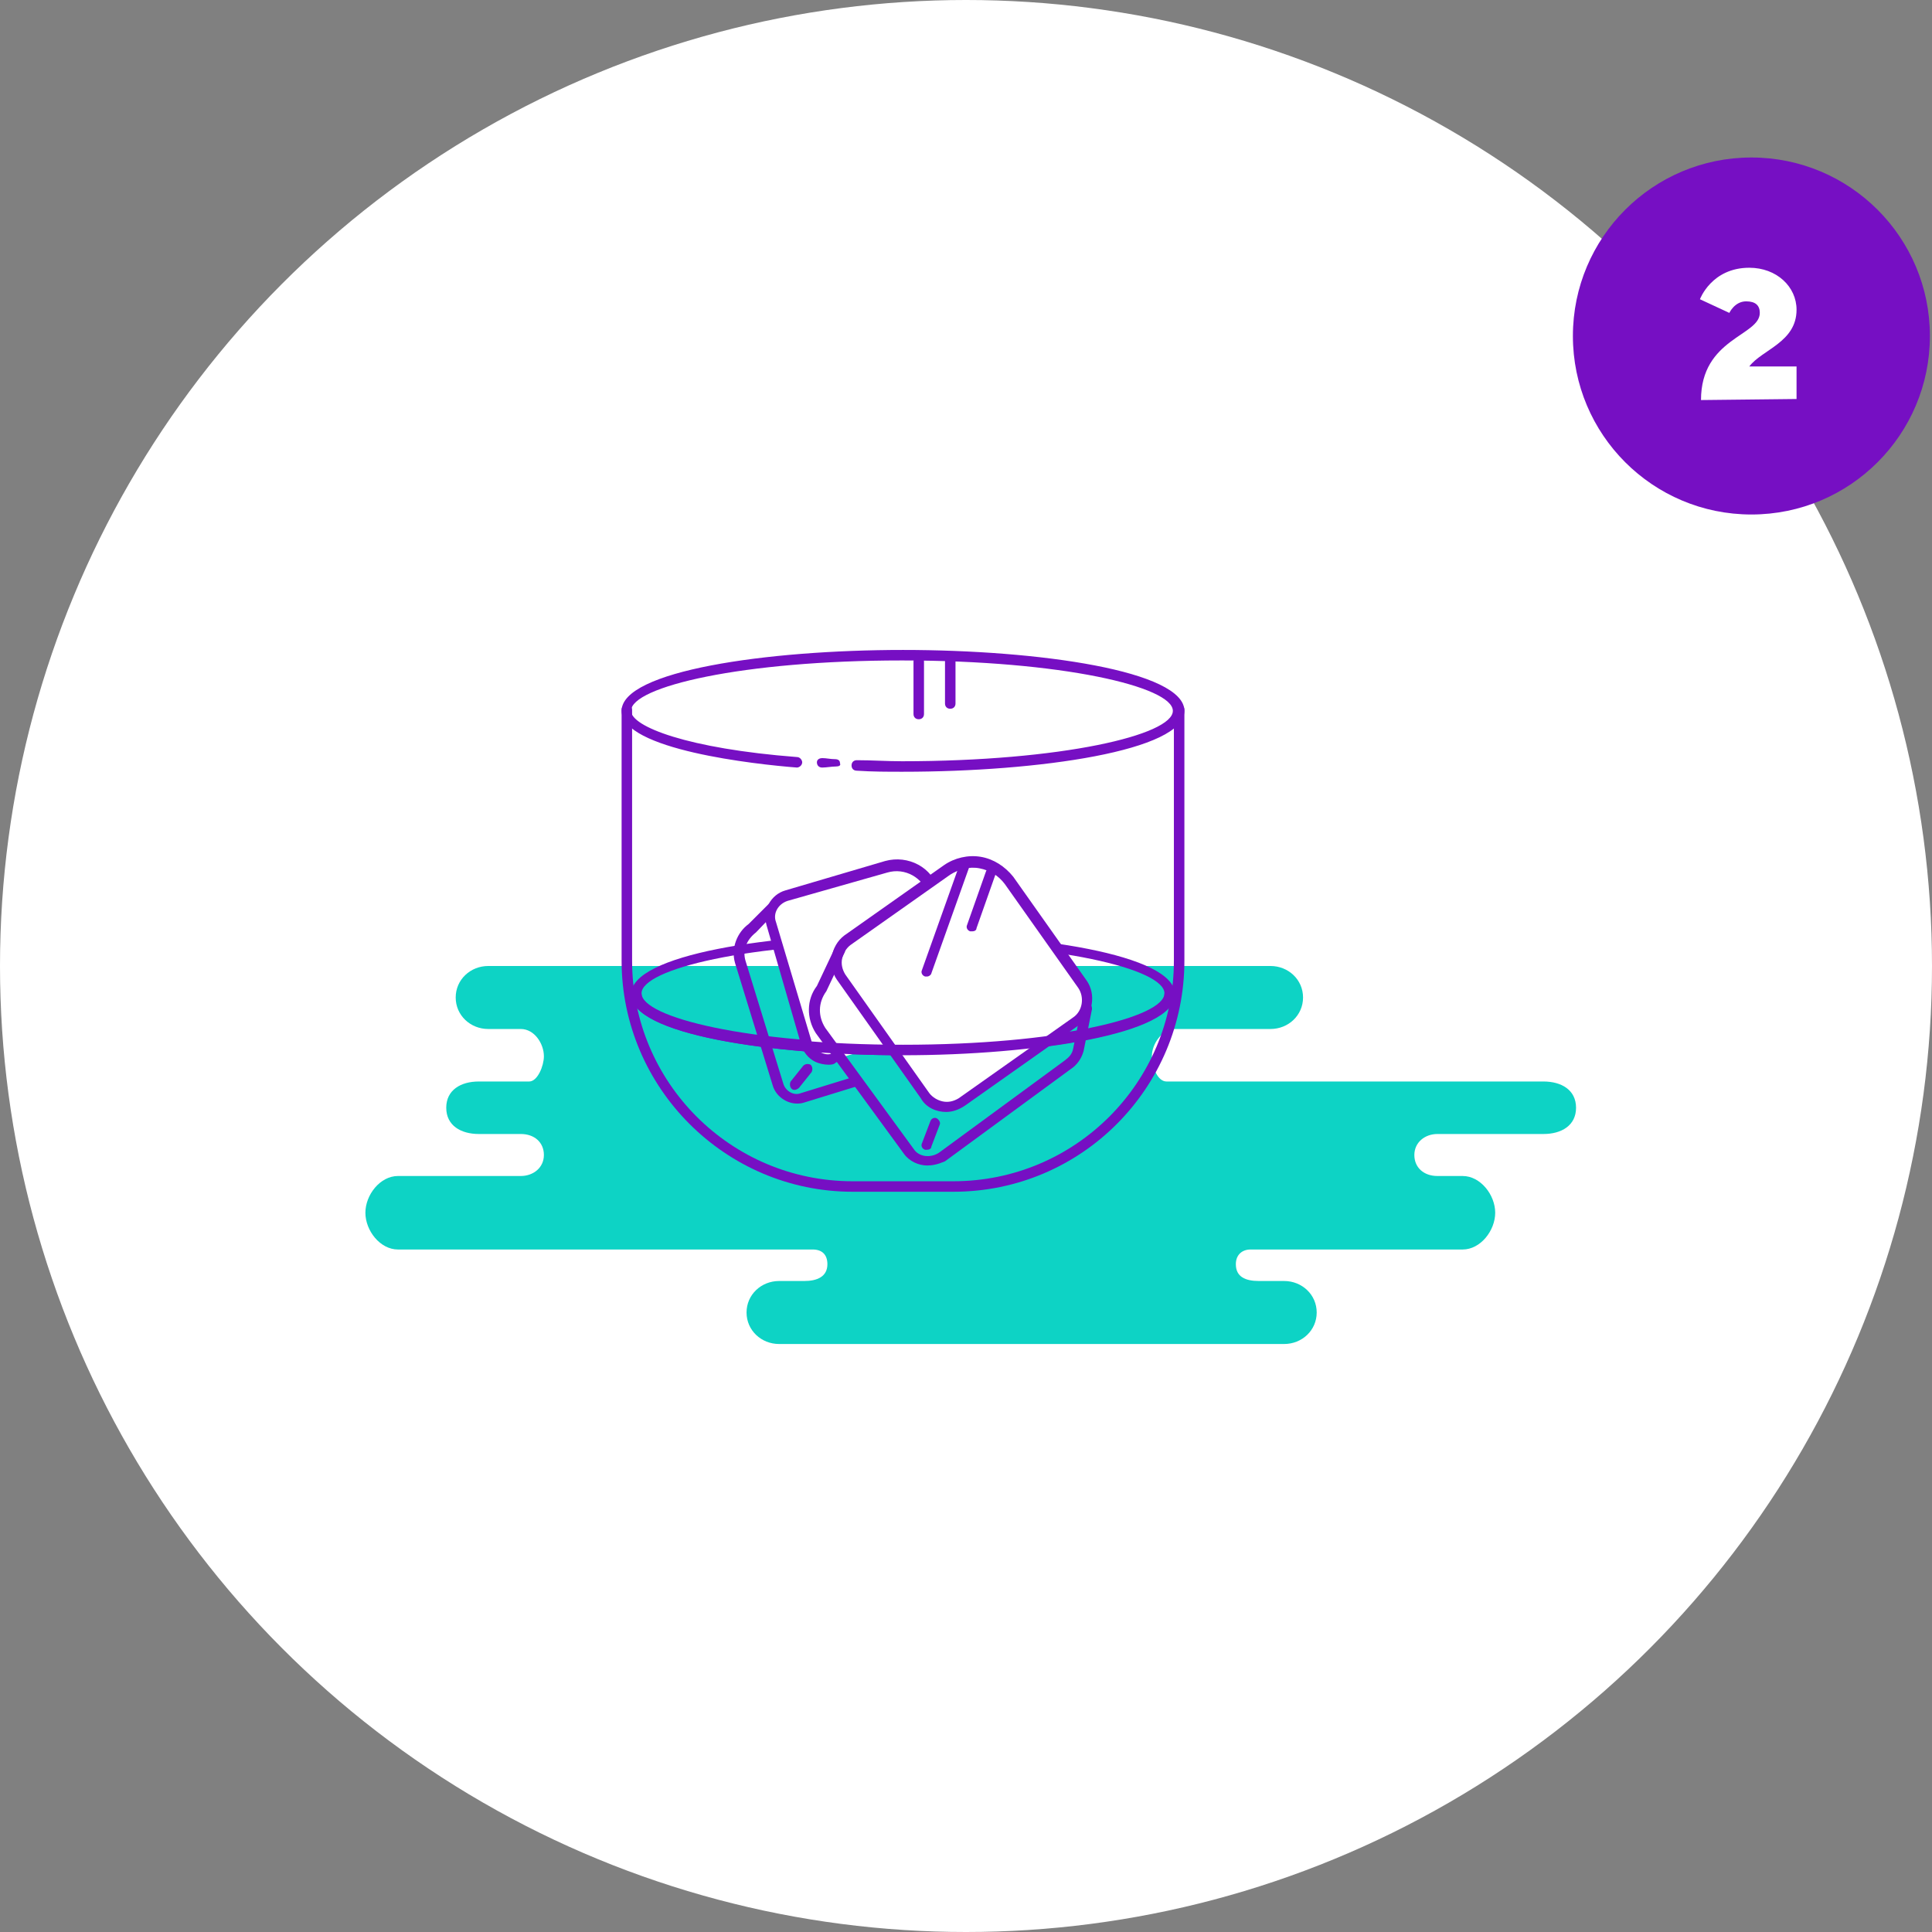 <svg enable-background="new 0 0 184 184" viewBox="0 0 184 184" xmlns="http://www.w3.org/2000/svg"><rect x="0" y="0" width="184" height="184" fill="#808080" stroke="none"/><circle cx="92" cy="92" fill="#fff" r="92"/><path d="m37.9 119h39.5c.9 0 1.4.5 1.4 1.4 0 1.2-1 1.6-2.2 1.6h-2.4c-1.7 0-3.1 1.3-3.1 3s1.4 3 3.1 3h48.1c1.7 0 3.1-1.3 3.1-3s-1.4-3-3.1-3h-2.4c-1.3 0-2.2-.4-2.2-1.6 0-.9.6-1.4 1.4-1.4h20.2c1.7 0 3.1-1.8 3.1-3.5s-1.4-3.5-3.1-3.5h-2.4c-1.3 0-2.2-.8-2.2-2s1-2 2.2-2h10.1c1.7 0 3.1-.8 3.1-2.5s-1.4-2.5-3.1-2.5h-35.9c-.9 0-1.4-1.5-1.4-2.4 0-1.2 1-2.6 2.2-2.6h9.1c1.7 0 3.1-1.3 3.1-3s-1.4-3-3.1-3h-74.5c-1.7 0-3.1 1.3-3.1 3s1.4 3 3.1 3h3.1c1.3 0 2.2 1.4 2.2 2.6 0 .9-.6 2.4-1.4 2.4h-4.8c-1.7 0-3.1.8-3.1 2.5s1.4 2.5 3.1 2.5h4c1.3 0 2.2.8 2.2 2s-1 2-2.2 2h-11.7c-1.7 0-3.1 1.8-3.1 3.5s1.4 3.5 3.1 3.5z" fill="#0dd3c5"/><path d="m86 73.5c-1.5 0-2.9 0-4.4-.1-.3 0-.5-.2-.5-.5s.2-.5.5-.5c1.4 0 2.9.1 4.3.1 15.2 0 25.8-2.5 25.8-4.8s-10.6-4.8-25.8-4.8-25.8 2.5-25.8 4.8c0 1.5 5.4 3.6 15.8 4.4.3 0 .5.3.5.5 0 .3-.3.5-.5.5-3.9-.3-16.7-1.7-16.7-5.4 0-3.8 13.8-5.8 26.8-5.8s26.8 2 26.8 5.8-13.8 5.8-26.8 5.8z" fill="#760fc3"/><path d="m79.6 73c-.4 0-.9.1-1.3.1-.3 0-.5-.2-.5-.5s.3-.4.5-.4c.4 0 .8.1 1.2.1.3 0 .5.1.5.4.1.2-.1.3-.4.3z" fill="#760fc3"/><path d="m86 100.5c-12.6 0-25.9-2-25.9-5.8s13.4-5.8 25.9-5.8 25.9 2 25.9 5.8-13.3 5.8-25.9 5.8zm0-10.7c-14.7 0-24.9 2.5-24.9 4.8s10.2 4.8 24.9 4.8 24.9-2.5 24.9-4.8-10.2-4.8-24.9-4.8z" fill="#760fc3"/><path d="m90.8 113.5h-9.6c-12.1 0-22-9.9-22-22v-23.9c0-.3.2-.5.5-.5s.5.2.5.5v23.9c0 11.6 9.4 21 21 21h9.6c11.6 0 21-9.4 21-21v-23.9c0-.3.2-.5.5-.5s.5.2.5.5v23.9c0 12.1-9.8 22-22 22z" fill="#760fc3"/><path d="m75.9 105.1c-1 0-2-.7-2.3-1.7l-3.6-11.7c-.4-1.4.2-2.9 1.3-3.7l2.4-2.4c.2-.2.5-.2.7 0s.2.5 0 .7l-2.4 2.5c-.9.7-1.3 1.7-1 2.7l3.6 11.7c.2.7 1 1.2 1.7.9l5.2-1.6c.3-.1.5.1.6.3.1.3-.1.5-.3.6l-5.2 1.6c-.3.1-.5.1-.7.1z" fill="#760fc3"/><path d="m79.5 100.9c-1.1.3-2.3-.3-2.6-1.4l-3.5-11.5c-.3-1.1.3-2.3 1.4-2.6l9.5-2.8c1.9-.6 3.9.5 4.5 2.4l3 10c.3 1.1-.3 2.3-1.4 2.6" fill="#fff"/><path d="m78.9 101.4c-.4 0-.9-.1-1.3-.3-.6-.3-1.1-.9-1.3-1.6l-3.3-11.4c-.4-1.4.4-2.9 1.8-3.3l9.5-2.8c2.2-.6 4.5.6 5.1 2.8l3 10c.4 1.4-.4 2.9-1.8 3.3-.3.1-.6-.1-.6-.3-.1-.3.1-.5.3-.6.9-.3 1.4-1.2 1.1-2l-3-10c-.5-1.6-2.2-2.6-3.9-2.1l-9.5 2.7c-.9.3-1.4 1.2-1.1 2l3.4 11.4c.1.4.4.8.8 1s.8.3 1.2.1c.3-.1.5.1.6.3.1.3-.1.5-.3.6-.2.2-.5.2-.7.2z" fill="#760fc3"/><path d="m75.7 103.8c-.1 0-.2 0-.3-.1-.2-.2-.2-.5-.1-.7l1.2-1.5c.2-.2.5-.2.7-.1.2.2.2.5.1.7l-1.2 1.5c-.1.1-.3.2-.4.2z" fill="#760fc3"/><path d="m80.7 89.6 9.5-6.7c1.9-1.3 4.5-.9 5.9 1l7 9.9c.8 1.1.5 2.7-.6 3.5l-10.9 7.7c-1.1.8-2.7.5-3.5-.6l-8-11.3c-.8-1.2-.6-2.7.6-3.5z" fill="#fff"/><g fill="#760fc3"><path d="m90.1 105.9c-.9 0-1.9-.4-2.4-1.3l-8-11.3c-.9-1.3-.6-3.2.7-4.2l9.5-6.7c1-.7 2.3-1 3.5-.8s2.3.9 3.1 1.9l7 9.9c.9 1.3.6 3.2-.7 4.2l-10.9 7.7c-.6.4-1.2.6-1.8.6zm-9.1-15.9c-.4.3-.7.8-.8 1.3s0 1 .3 1.5l8 11.3c.3.4.8.7 1.3.8s1 0 1.5-.3l10.9-7.7c.9-.6 1.1-1.9.5-2.8l-7-9.9c-.6-.8-1.4-1.3-2.4-1.5s-2 .1-2.8.6z"/><path d="m88.3 111c-.8 0-1.7-.4-2.2-1.1l-8.4-11.5c-.9-1.4-.9-3.2.1-4.5l1.7-3.6c.1-.2.4-.4.7-.2.2.1.4.4.2.7l-1.7 3.6c-.8 1.1-.8 2.4-.1 3.5l8.4 11.5c.5.8 1.6.9 2.4.4l12-8.8c.4-.3.7-.6.8-1.1l.8-4c.1-.3.3-.4.6-.4.3.1.4.3.4.6l-.8 4c-.2.7-.6 1.3-1.2 1.7l-12 8.8c-.7.3-1.2.4-1.7.4z"/><path d="m88.3 109.5c-.1 0-.1 0-.2 0-.3-.1-.4-.4-.3-.6l.8-2.1c.1-.3.4-.4.6-.3s.4.4.3.6l-.8 2.1c0 .2-.2.3-.4.3z"/><path d="m88.3 93c-.1 0-.1 0-.2 0-.3-.1-.4-.4-.3-.6l3.6-10.1c.1-.3.4-.4.6-.3.3.1.4.4.3.6l-3.6 10.1c0 .1-.2.3-.4.3z"/><path d="m92.6 88.7c-.1 0-.1 0-.2 0-.3-.1-.4-.4-.3-.6l1.8-5.1c.1-.3.4-.4.6-.3.3.1.4.4.3.6l-1.8 5.1c0 .2-.2.3-.4.3z"/><path d="m86 100.5c-12.6 0-25.9-2-25.9-5.8 0-.3.2-.5.5-.5s.5.2.5.5c0 2.3 10.2 4.8 24.9 4.8s24.9-2.5 24.9-4.8c0-.3.2-.5.5-.5s.5.2.5.5c0 3.7-13.3 5.8-25.9 5.8z"/><path d="m87.5 68.5c-.3 0-.5-.2-.5-.5v-5c0-.3.2-.5.5-.5s.5.2.5.5v5c0 .3-.2.5-.5.5z"/><path d="m90.5 67.5c-.3 0-.5-.2-.5-.5v-4c0-.3.2-.5.5-.5s.5.2.5.5v4c0 .3-.2.5-.5.5z"/><circle cx="166.8" cy="32" r="17"/></g><path d="m162 38.1c0-5.9 5.6-6.1 5.6-8.3 0-.7-.4-1.1-1.3-1.1-1.1 0-1.6 1.1-1.6 1.1l-2.8-1.3s1.1-3 4.7-3c2.6 0 4.5 1.8 4.5 4 0 3.1-3.3 3.8-4.5 5.4h4.5v3.1z" fill="#fff"/></svg>
